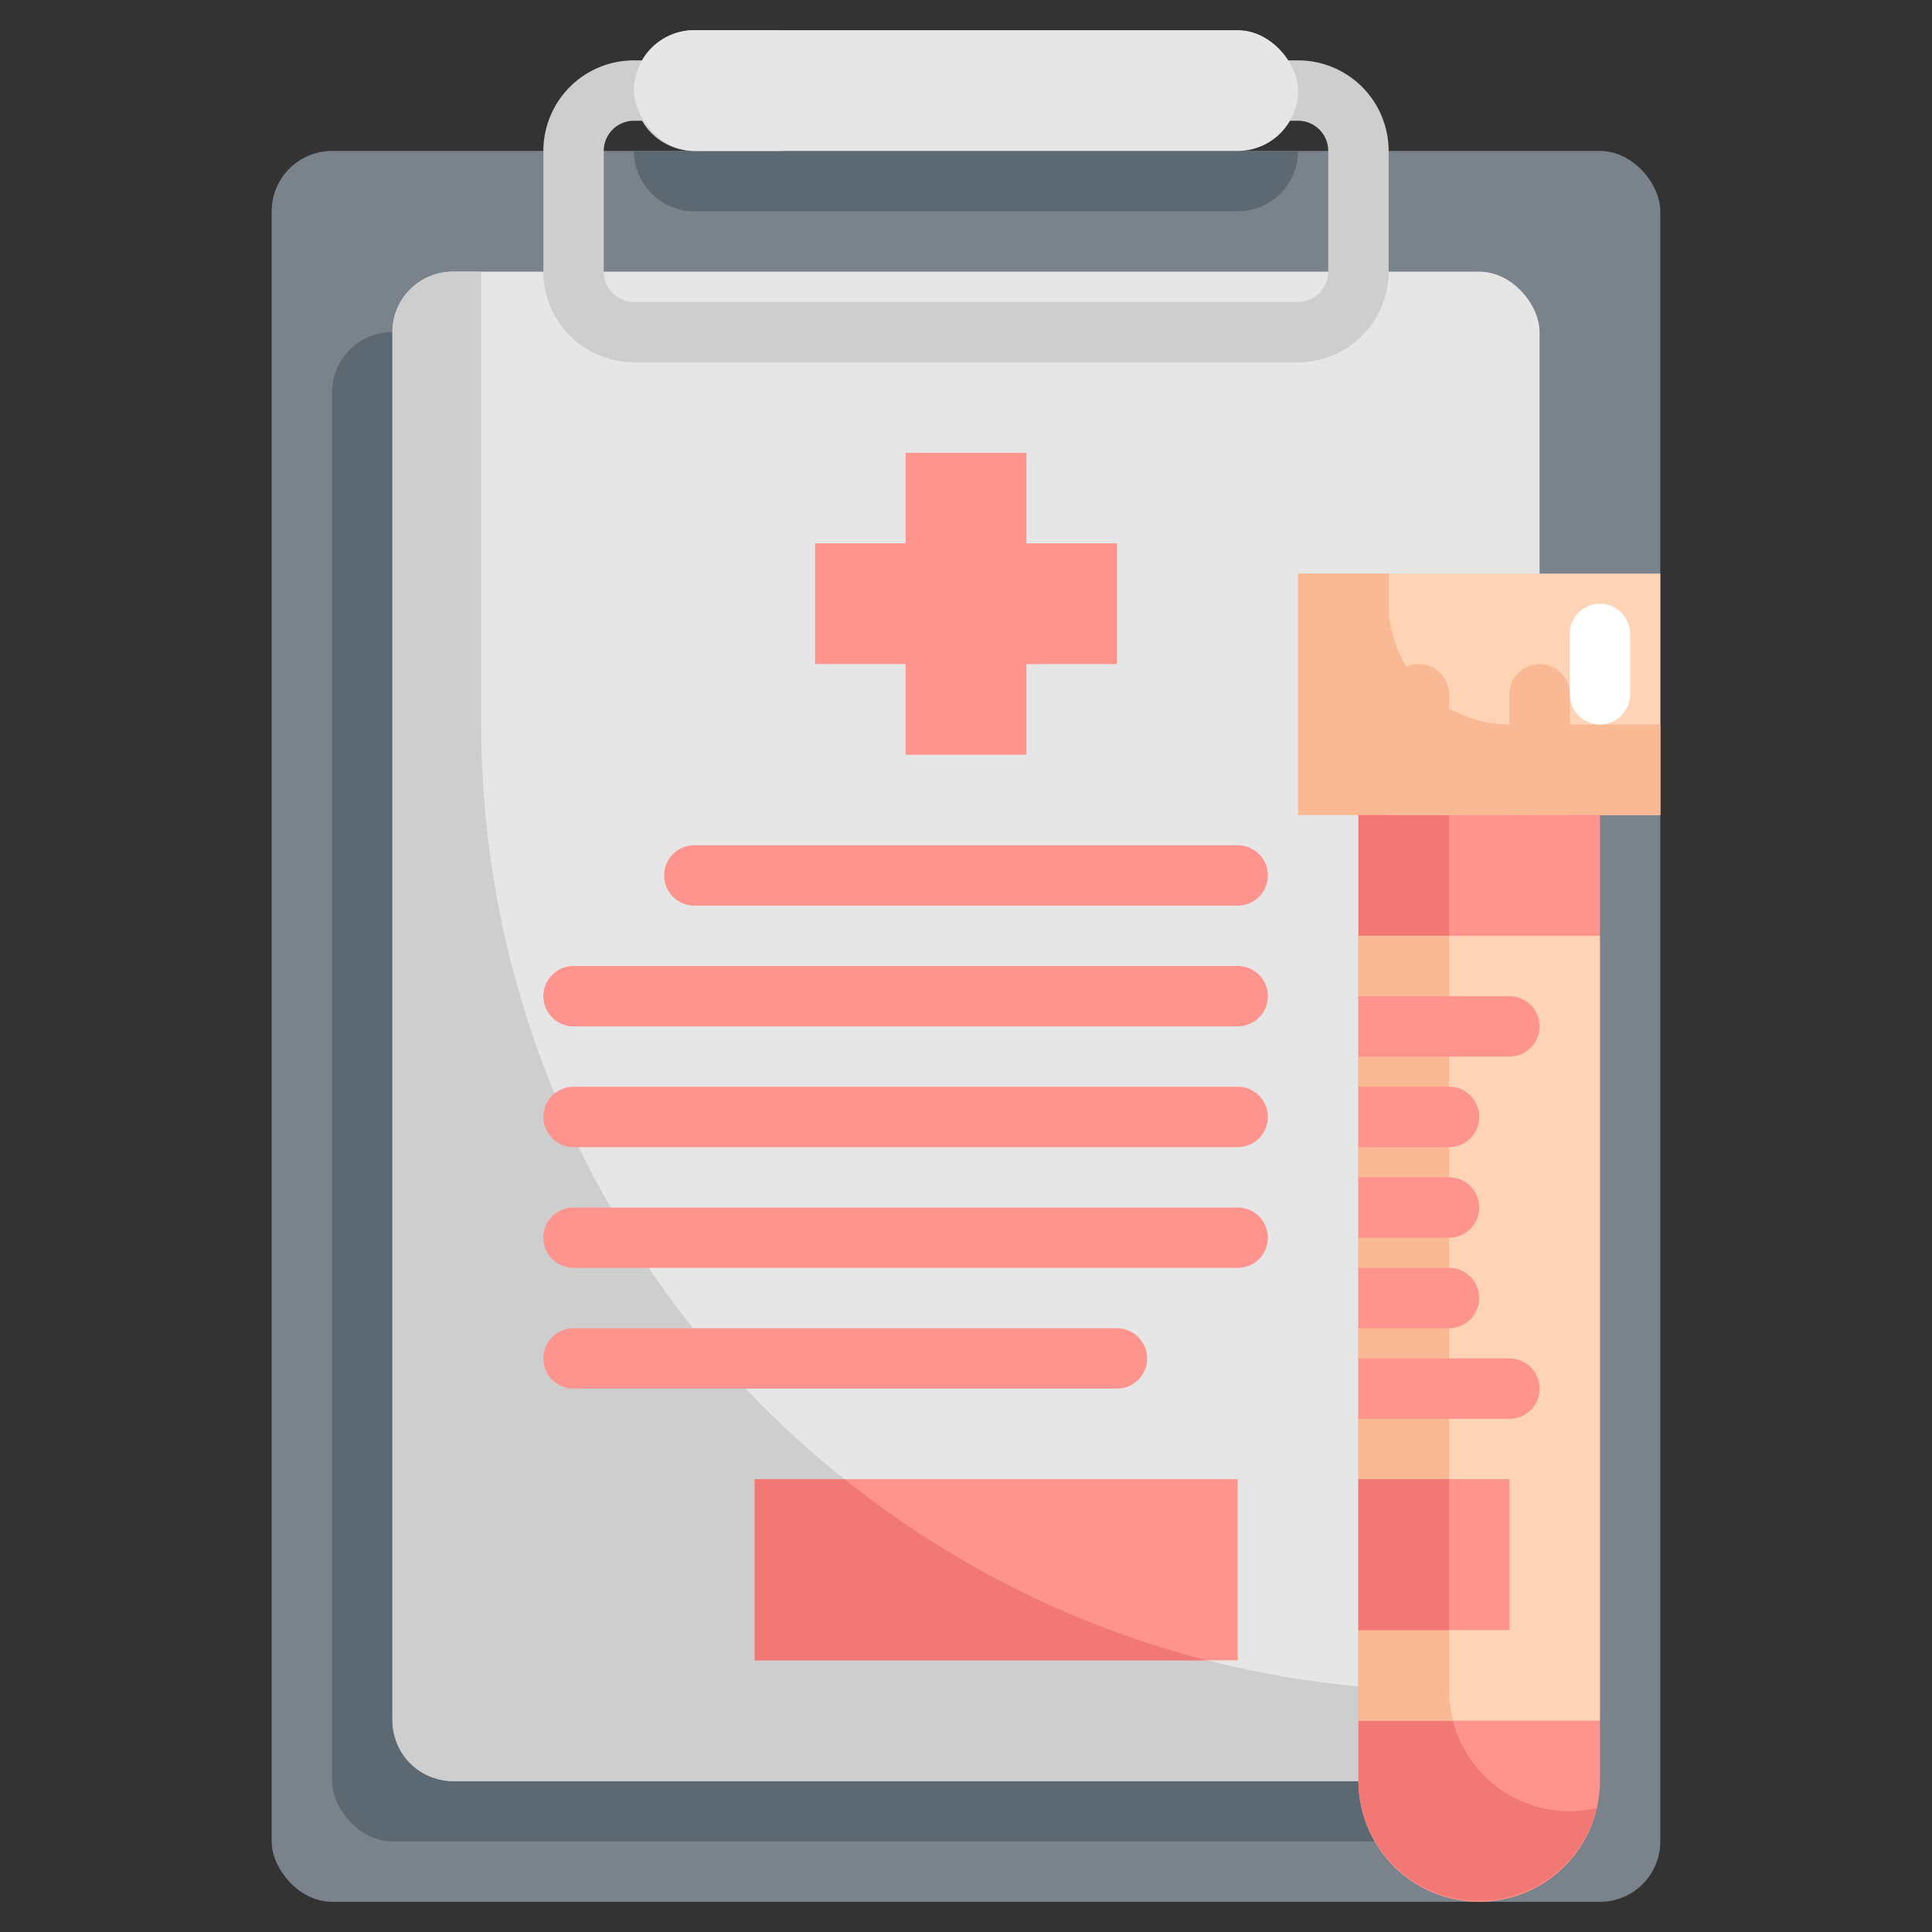 <?xml version="1.0" ?><svg viewBox="0 0 64 64" xmlns="http://www.w3.org/2000/svg"><rect x="0" y="0" width="64" height="64" fill="#333333" stroke="none"/><title/><g data-name="Layer 31" id="Layer_31"><rect height="58" rx="2" style="fill:#7a838b" width="46" x="9" y="5"/><path d="M23,7H41a2,2,0,0,0,2-2H21A2,2,0,0,0,23,7Z" style="fill:#5d6972"/><rect height="50" rx="2" style="fill:#5d6972" width="38" x="11" y="11"/><rect height="50" rx="2" style="fill:#e6e6e6" width="38" x="13" y="9"/><path d="M47.943,56a32,32,0,0,1-32-32V9H15a2,2,0,0,0-2,2V57a2,2,0,0,0,2,2H49a2,2,0,0,0,2-2V56Z" style="fill:#cecece"/><rect height="8" style="fill:#ffd3b6" width="12" x="43" y="19"/><path d="M46,20V19H43v8H55V24H50A4,4,0,0,1,46,20Z" style="fill:#f9b995"/><path d="M45,27h8a0,0,0,0,1,0,0V59a4,4,0,0,1-4,4h0a4,4,0,0,1-4-4V27A0,0,0,0,1,45,27Z" style="fill:#ff938d"/><path d="M52,60a4,4,0,0,1-4-4V27H45V59a4,4,0,0,0,7.892.892A3.974,3.974,0,0,1,52,60Z" style="fill:#f27875"/><rect height="26" style="fill:#ffd3b6" width="8" x="45" y="31"/><path d="M48,56V31H45V57h3.141A3.977,3.977,0,0,1,48,56Z" style="fill:#f9b995"/><rect height="5" style="fill:#ff938d" width="5" x="45" y="49"/><rect height="5" style="fill:#f27875" width="3" x="45" y="49"/><polygon points="37 18 34 18 34 15 30 15 30 18 27 18 27 22 30 22 30 25 34 25 34 22 37 22 37 18" style="fill:#ff938d"/><rect height="6" style="fill:#ff938d" width="16" x="25" y="49"/><path d="M25,55H39.978a31.889,31.889,0,0,1-12-6H25Z" style="fill:#f27875"/><path d="M24,3a2,2,0,0,1,2-2H23a2,2,0,0,0,0,4h3A2,2,0,0,1,24,3Z" style="fill:#cecece"/><path d="M22,29a1,1,0,0,0,1,1H41a1,1,0,0,0,0-2H23A1,1,0,0,0,22,29Z" style="fill:#ff938d"/><path d="M18,33a1,1,0,0,0,1,1H41a1,1,0,0,0,0-2H19A1,1,0,0,0,18,33Z" style="fill:#ff938d"/><path d="M19,38H41a1,1,0,0,0,0-2H19a1,1,0,0,0,0,2Z" style="fill:#ff938d"/><path d="M19,42H41a1,1,0,0,0,0-2H19a1,1,0,0,0,0,2Z" style="fill:#ff938d"/><path d="M19,46H37a1,1,0,0,0,0-2H19a1,1,0,0,0,0,2Z" style="fill:#ff938d"/><path d="M54,21v2a1,1,0,0,1-2,0V21a1,1,0,0,1,2,0Z" style="fill:#fff"/><path d="M43,12H21a3,3,0,0,1-3-3V5a3,3,0,0,1,3-3H43a3,3,0,0,1,3,3V9A3,3,0,0,1,43,12ZM21,4a1,1,0,0,0-1,1V9a1,1,0,0,0,1,1H43a1,1,0,0,0,1-1V5a1,1,0,0,0-1-1Z" style="fill:#cecece"/><path d="M48,23v4H46V23a1,1,0,0,1,2,0Z" style="fill:#f9b995"/><path d="M52,23v4H50V23a1,1,0,0,1,2,0Z" style="fill:#f9b995"/><path d="M49,40a1,1,0,0,1-1,1H45V39h3A1,1,0,0,1,49,40Z" style="fill:#ff938d"/><path d="M49,37a1,1,0,0,1-1,1H45V36h3A1,1,0,0,1,49,37Z" style="fill:#ff938d"/><path d="M49,43a1,1,0,0,1-1,1H45V42h3A1,1,0,0,1,49,43Z" style="fill:#ff938d"/><path d="M51,34a1,1,0,0,1-1,1H45V33h5A1,1,0,0,1,51,34Z" style="fill:#ff938d"/><path d="M51,46a1,1,0,0,1-1,1H45V45h5A1,1,0,0,1,51,46Z" style="fill:#ff938d"/><rect height="4" rx="2" style="fill:#e6e6e6" width="22" x="21" y="1"/></g></svg>